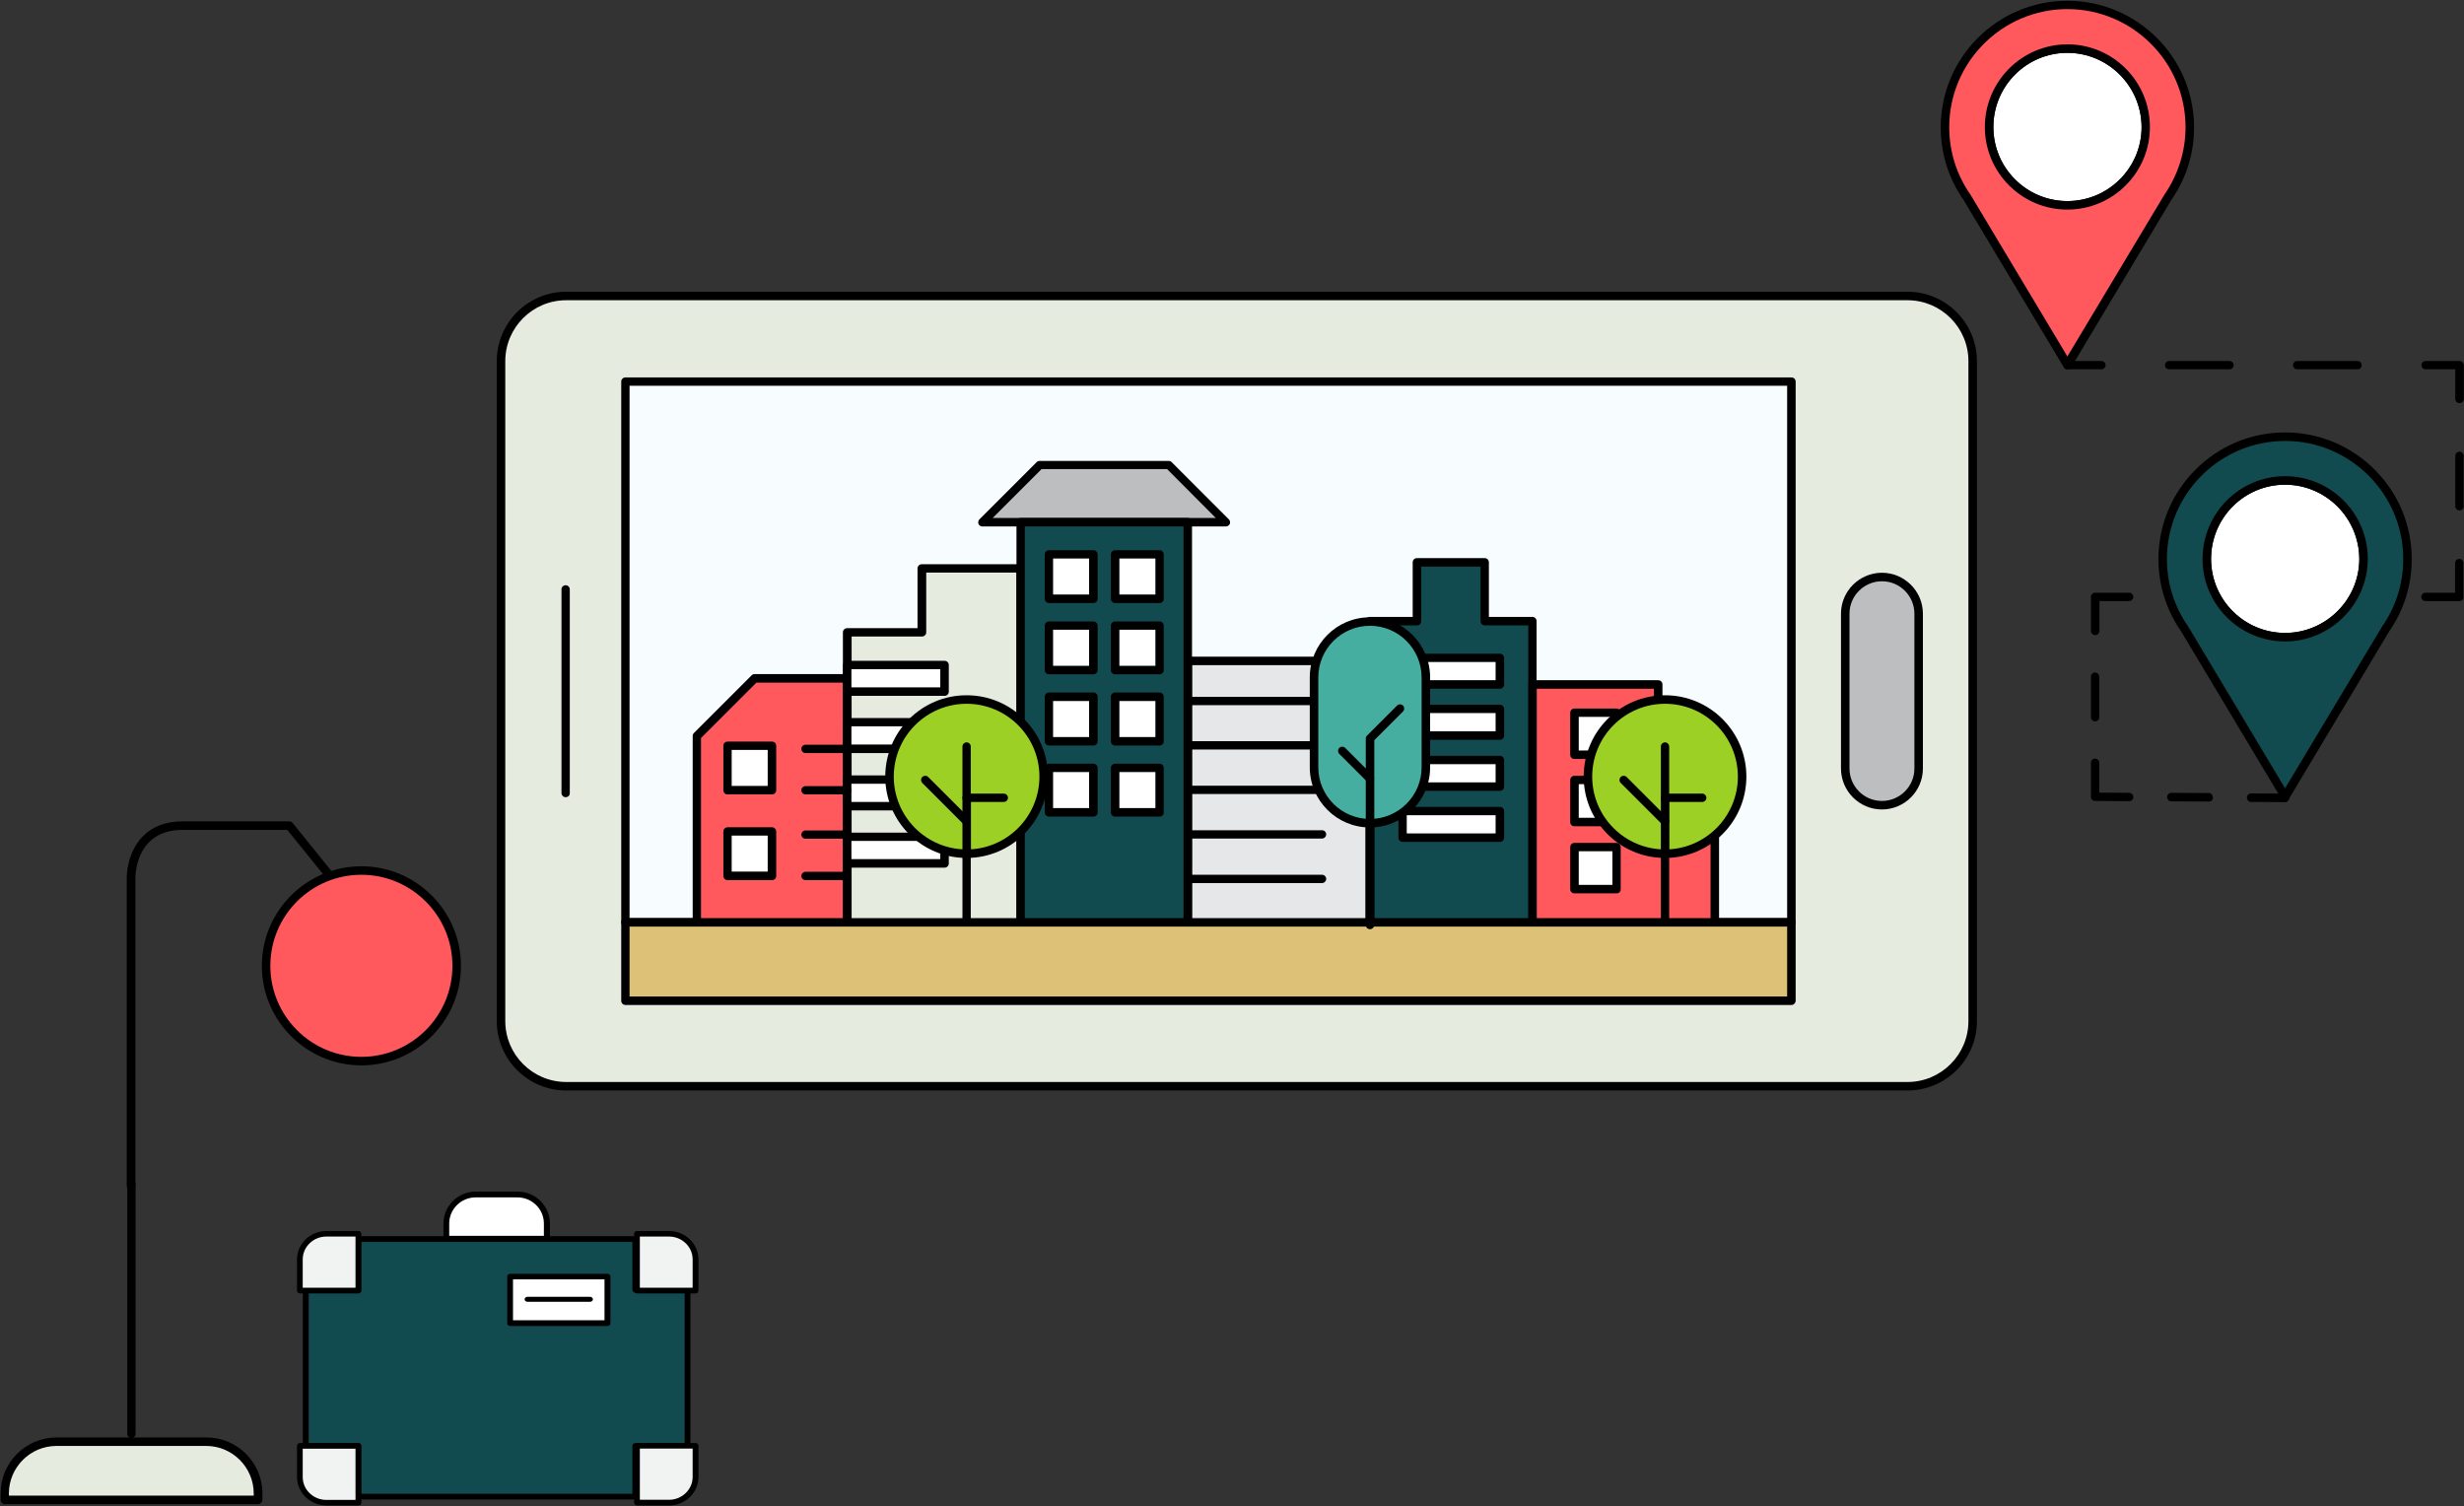 <?xml version="1.0" encoding="UTF-8"?>
<svg width="1245px" height="761px" viewBox="0 0 1245 761" version="1.1" xmlns="http://www.w3.org/2000/svg" xmlns:xlink="http://www.w3.org/1999/xlink">
    <rect x="0" y="0" width="1245" height="761" fill="#333333" stroke="none"/>
    <!-- Generator: Sketch 52.6 (67491) - http://www.bohemiancoding.com/sketch -->
    <title>Group 2</title>
    <desc>Created with Sketch.</desc>
    <g id="Page-1" stroke="none" stroke-width="1" fill="none" fill-rule="evenodd">
        <g id="Group-2">
            <g id="Group" transform="translate(251, 147)">
                <path d="M745.7,368.9 C745.7,387 730.9,401.8 712.8,401.8 L35.1,401.8 C17,401.8 2.2,387 2.2,368.9 L2.2,35.5 C2.2,17.4 17,2.6 35.1,2.6 L712.8,2.6 C730.9,2.6 745.7,17.4 745.7,35.5 L745.7,368.9 Z" id="Path" fill="#E6EBE0"></path>
                <path d="M712.8,404 L35.1,404 C15.8,404 0,388.3 0,368.9 L0,35.5 C0,16.2 15.7,0.4 35.1,0.4 L712.8,0.4 C732.1,0.4 747.9,16.1 747.9,35.5 L747.9,368.9 C747.9,388.3 732.2,404 712.8,404 Z M35.1,4.7 C18.1,4.7 4.3,18.5 4.3,35.5 L4.3,368.9 C4.3,385.9 18.1,399.7 35.1,399.7 L712.8,399.7 C729.8,399.7 743.6,385.9 743.6,368.9 L743.6,35.5 C743.6,18.5 729.8,4.7 712.8,4.7 L35.1,4.7 Z" id="Shape" fill="#000000" fill-rule="nonzero"></path>
            </g>
            <g id="Group" transform="translate(930, 289)">
                <path d="M39.5,99.3 C39.5,109.5 31.2,117.8 21,117.8 C10.8,117.8 2.5,109.5 2.5,99.3 L2.5,21.1 C2.5,10.9 10.8,2.6 21,2.6 C31.2,2.6 39.5,10.9 39.5,21.1 L39.5,99.3 Z" id="Path" fill="#BCBEC0"></path>
                <path d="M20.9,120 C9.5,120 0.2,110.7 0.2,99.3 L0.2,21.1 C0.2,9.7 9.5,0.4 20.9,0.4 C32.3,0.4 41.6,9.7 41.6,21.1 L41.6,99.3 C41.6,110.7 32.3,120 20.9,120 Z M20.9,4.7 C11.9,4.7 4.5,12 4.5,21.1 L4.5,99.3 C4.5,108.3 11.8,115.7 20.9,115.7 C29.9,115.7 37.3,108.4 37.3,99.3 L37.3,21.1 C37.3,12.1 30,4.7 20.9,4.7 Z" id="Shape" fill="#000000" fill-rule="nonzero"></path>
            </g>
            <path d="M285.8,402.8 C284.6,402.8 283.7,401.8 283.7,400.7 L283.7,297.8 C283.7,296.6 284.7,295.7 285.8,295.7 C287,295.7 287.9,296.7 287.9,297.8 L287.9,400.7 C288,401.9 287,402.8 285.8,402.8 Z" id="Path" fill="#000000"></path>
            <g id="Group" transform="translate(313, 190)">
                <rect id="Rectangle" fill="#F7FCFF" x="3" y="2.8" width="589.2" height="273.2"></rect>
                <path d="M592.2,278.1 L3,278.1 C1.8,278.1 0.9,277.1 0.9,276 L0.9,2.8 C0.9,1.6 1.9,0.7 3,0.7 L592.2,0.7 C593.4,0.7 594.3,1.7 594.3,2.8 L594.3,276 C594.3,277.2 593.3,278.1 592.2,278.1 Z M5.1,273.9 L590,273.9 L590,4.9 L5.1,4.9 L5.1,273.9 Z" id="Shape" fill="#000000" fill-rule="nonzero"></path>
            </g>
            <g id="Group" transform="translate(313, 463)">
                <rect id="Rectangle" fill="#DDC177" x="3" y="3" width="589.2" height="39.6"></rect>
                <path d="M592.2,44.8 L3,44.8 C1.8,44.8 0.9,43.8 0.9,42.7 L0.9,3 C0.9,1.8 1.9,0.9 3,0.9 L592.2,0.9 C593.4,0.9 594.3,1.9 594.3,3 L594.3,42.6 C594.3,43.8 593.3,44.8 592.2,44.8 Z M5.1,40.5 L590,40.5 L590,5.2 L5.1,5.2 L5.1,40.5 Z" id="Shape" fill="#000000" fill-rule="nonzero"></path>
            </g>
            <g id="Group" transform="translate(350, 340)">
                <polygon id="Path" fill="#FF595E" points="2.1 126 2.1 31.9 31.3 2.7 78.1 2.7 78.1 126"></polygon>
                <path d="M78.1,128.1 L2.1,128.1 C0.9,128.1 0,127.1 0,126 L0,31.9 C0,31.3 0.2,30.8 0.6,30.4 L29.8,1.2 C30.2,0.8 30.7,0.6 31.3,0.6 L78.1,0.6 C79.3,0.6 80.2,1.6 80.2,2.7 L80.2,126 C80.2,127.2 79.2,128.1 78.1,128.1 Z M4.2,123.9 L75.9,123.9 L75.9,4.9 L32.2,4.9 L4.2,32.9 L4.2,123.9 Z" id="Shape" fill="#000000" fill-rule="nonzero"></path>
            </g>
            <g id="Group" transform="translate(425, 285)">
                <polygon id="Path" fill="#E6EBE0" points="3.1 181 3.1 34.5 40.8 34.5 40.8 2.2 90.7 2.2 90.7 181"></polygon>
                <path d="M90.7,183.1 L3,183.1 C1.8,183.1 0.9,182.1 0.9,181 L0.9,34.5 C0.9,33.3 1.9,32.4 3,32.4 L38.6,32.4 L38.6,2.2 C38.6,1 39.6,0.1 40.7,0.1 L90.6,0.1 C91.8,0.1 92.7,1.1 92.7,2.2 L92.7,181 C92.9,182.2 91.9,183.1 90.7,183.1 Z M5.2,178.9 L88.6,178.9 L88.6,4.3 L43,4.3 L43,34.5 C43,35.7 42,36.6 40.9,36.6 L5.3,36.6 L5.3,178.9 L5.2,178.9 Z" id="Shape" fill="#000000" fill-rule="nonzero"></path>
            </g>
            <g id="Group" transform="translate(598, 331)">
                <rect id="Rectangle" fill="#E6E7E8" x="2.2" y="2.9" width="92" height="132.1"></rect>
                <path d="M94.2,137.1 L2.2,137.1 C1,137.1 0.1,136.1 0.1,135 L0.1,2.9 C0.1,1.7 1.1,0.8 2.2,0.8 L94.2,0.8 C95.4,0.8 96.3,1.8 96.3,2.9 L96.3,135 C96.3,136.2 95.4,137.1 94.2,137.1 Z M4.3,132.9 L92,132.9 L92,5.1 L4.3,5.1 L4.3,132.9 Z" id="Shape" fill="#000000" fill-rule="nonzero"></path>
            </g>
            <g id="Group" transform="translate(690, 282)">
                <polygon id="Path" fill="#114B4F" points="2.2 184 2.2 31.8 26 31.8 26 2.1 60.2 2.1 60.2 31.8 84.4 31.8 84.4 184"></polygon>
                <path d="M84.4,186.1 L2.2,186.1 C1,186.1 0.1,185.1 0.1,184 L0.1,31.8 C0.1,30.6 1.1,29.7 2.2,29.7 L23.8,29.7 L23.8,2.1 C23.8,0.9 24.8,-5.68434189e-14 25.9,-5.68434189e-14 L60.2,-5.68434189e-14 C61.4,-5.68434189e-14 62.3,1 62.3,2.1 L62.3,29.7 L84.3,29.7 C85.5,29.7 86.4,30.7 86.4,31.8 L86.4,184 C86.5,185.2 85.6,186.1 84.4,186.1 Z M4.3,181.9 L82.2,181.9 L82.2,34 L60.2,34 C59,34 58.1,33 58.1,31.9 L58.1,4.3 L28.1,4.3 L28.1,31.9 C28.1,33.1 27.1,34 26,34 L4.4,34 L4.4,181.9 L4.3,181.9 Z" id="Shape" fill="#000000" fill-rule="nonzero"></path>
            </g>
            <g id="Group" transform="translate(772, 343)">
                <polygon id="Path" fill="#FF595E" points="2.4 2.8 65.9 2.8 65.9 46.1 94.5 46.1 94.5 123 2.4 123"></polygon>
                <path d="M94.5,125.1 L2.4,125.1 C1.2,125.1 0.3,124.1 0.3,123 L0.3,2.8 C0.3,1.6 1.3,0.7 2.4,0.7 L65.9,0.7 C67.1,0.7 68,1.7 68,2.8 L68,43.9 L94.5,43.9 C95.7,43.9 96.6,44.9 96.6,46 L96.6,123 C96.6,124.2 95.7,125.1 94.5,125.1 Z M4.5,120.9 L92.3,120.9 L92.3,48.3 L65.8,48.3 C64.6,48.3 63.7,47.3 63.7,46.2 L63.7,5 L4.5,5 L4.5,120.9 Z" id="Shape" fill="#000000" fill-rule="nonzero"></path>
            </g>
            <g id="Group" transform="translate(494, 232)">
                <g>
                    <polygon id="Path" fill="#BCBEC0" points="96.5 2.9 63.9 2.9 31.3 2.9 2.4 31.8 21.7 31.8 106.2 31.8 125.5 31.8"></polygon>
                    <path d="M125.5,34 L2.4,34 C1.5,34 0.7,33.5 0.4,32.7 C0.1,31.9 0.3,31 0.9,30.4 L29.8,1.5 C30.2,1.1 30.7,0.9 31.3,0.9 L96.5,0.9 C97.1,0.9 97.6,1.1 98,1.5 L126.9,30.4 C127.5,31 127.7,31.9 127.4,32.7 C127.1,33.4 126.3,34 125.5,34 Z M7.6,29.7 L120.3,29.7 L95.7,5 L32.3,5 L7.6,29.7 Z" id="Shape" fill="#000000" fill-rule="nonzero"></path>
                </g>
                <g transform="translate(19, 29)">
                    <rect id="Rectangle" fill="#114B4F" x="2.7" y="2.8" width="84.5" height="202.2"></rect>
                    <path d="M87.2,207.1 L2.7,207.1 C1.5,207.1 0.6,206.1 0.6,205 L0.6,2.8 C0.6,1.6 1.6,0.7 2.7,0.7 L87.2,0.7 C88.4,0.7 89.3,1.7 89.3,2.8 L89.3,205 C89.3,206.2 88.4,207.1 87.2,207.1 Z M4.9,202.9 L85,202.9 L85,5 L4.8,5 L4.8,202.9 L4.9,202.9 Z" id="Shape" fill="#000000" fill-rule="nonzero"></path>
                </g>
            </g>
            <g id="Group" transform="translate(527, 278)">
                <rect id="Rectangle" fill="#FFFFFF" x="3" y="2.1" width="22.5" height="22.5"></rect>
                <path d="M25.5,26.7 L3,26.7 C1.8,26.7 0.9,25.7 0.9,24.6 L0.9,2.1 C0.9,0.9 1.9,-5.68434189e-14 3,-5.68434189e-14 L25.5,-5.68434189e-14 C26.7,-5.68434189e-14 27.6,1 27.6,2.1 L27.6,24.6 C27.6,25.8 26.7,26.7 25.5,26.7 Z M5.1,22.4 L23.3,22.4 L23.3,4.2 L5.1,4.2 L5.1,22.4 Z" id="Shape" fill="#000000" fill-rule="nonzero"></path>
            </g>
            <g id="Group" transform="translate(561, 278)">
                <rect id="Rectangle" fill="#FFFFFF" x="2.4" y="2.1" width="22.5" height="22.5"></rect>
                <path d="M24.9,26.7 L2.4,26.7 C1.2,26.7 0.3,25.7 0.3,24.6 L0.3,2.1 C0.3,0.9 1.3,-5.68434189e-14 2.4,-5.68434189e-14 L24.9,-5.68434189e-14 C26.1,-5.68434189e-14 27,1 27,2.1 L27,24.6 C27.1,25.8 26.1,26.7 24.9,26.7 Z M4.6,22.4 L22.8,22.4 L22.8,4.2 L4.6,4.2 L4.6,22.4 Z" id="Shape" fill="#000000" fill-rule="nonzero"></path>
            </g>
            <g id="Group" transform="translate(365, 374)">
                <rect id="Rectangle" fill="#FFFFFF" x="2.6" y="2.7" width="22.5" height="22.5"></rect>
                <path d="M25.1,27.4 L2.6,27.4 C1.4,27.4 0.5,26.4 0.5,25.3 L0.5,2.8 C0.5,1.6 1.5,0.7 2.6,0.7 L25.1,0.7 C26.3,0.7 27.2,1.7 27.2,2.8 L27.2,25.3 C27.2,26.4 26.3,27.4 25.1,27.4 Z M4.7,23.1 L22.9,23.1 L22.9,4.9 L4.7,4.9 L4.7,23.1 Z" id="Shape" fill="#000000" fill-rule="nonzero"></path>
            </g>
            <g id="Group" transform="translate(527, 314)">
                <rect id="Rectangle" fill="#FFFFFF" x="3" y="2.1" width="22.5" height="22.5"></rect>
                <path d="M25.5,26.7 L3,26.7 C1.8,26.7 0.9,25.7 0.9,24.6 L0.9,2.1 C0.9,0.9 1.9,-5.68434189e-14 3,-5.68434189e-14 L25.5,-5.68434189e-14 C26.7,-5.68434189e-14 27.6,1 27.6,2.1 L27.6,24.6 C27.6,25.7 26.7,26.7 25.5,26.7 Z M5.1,22.4 L23.3,22.4 L23.3,4.2 L5.1,4.2 L5.1,22.4 Z" id="Shape" fill="#000000" fill-rule="nonzero"></path>
            </g>
            <g id="Group" transform="translate(561, 314)">
                <rect id="Rectangle" fill="#FFFFFF" x="2.4" y="2.1" width="22.5" height="22.5"></rect>
                <path d="M24.9,26.7 L2.4,26.7 C1.2,26.7 0.3,25.7 0.3,24.6 L0.3,2.1 C0.3,0.9 1.3,-5.68434189e-14 2.4,-5.68434189e-14 L24.9,-5.68434189e-14 C26.1,-5.68434189e-14 27,1 27,2.1 L27,24.6 C27.1,25.7 26.1,26.7 24.9,26.7 Z M4.6,22.4 L22.8,22.4 L22.8,4.2 L4.6,4.2 L4.6,22.4 Z" id="Shape" fill="#000000" fill-rule="nonzero"></path>
            </g>
            <g id="Group" transform="translate(527, 349)">
                <rect id="Rectangle" fill="#FFFFFF" x="3" y="3" width="22.5" height="22.5"></rect>
                <path d="M25.5,27.7 L3,27.7 C1.8,27.7 0.9,26.7 0.9,25.6 L0.9,3 C0.9,1.8 1.9,0.9 3,0.9 L25.5,0.9 C26.7,0.9 27.6,1.9 27.6,3 L27.6,25.5 C27.6,26.7 26.7,27.7 25.5,27.7 Z M5.1,23.4 L23.3,23.4 L23.3,5.2 L5.1,5.2 L5.1,23.4 Z" id="Shape" fill="#000000" fill-rule="nonzero"></path>
            </g>
            <g id="Group" transform="translate(793, 358)">
                <rect id="Rectangle" fill="#FFFFFF" x="2.6" y="2.1" width="21.3" height="21.3"></rect>
                <path d="M23.8,25.5 L2.5,25.5 C1.3,25.5 0.4,24.5 0.4,23.4 L0.4,2.1 C0.4,0.9 1.4,-5.68434189e-14 2.5,-5.68434189e-14 L23.8,-5.68434189e-14 C25,-5.68434189e-14 25.9,1 25.9,2.1 L25.9,23.4 C26,24.5 25,25.5 23.8,25.5 Z M4.7,21.2 L21.7,21.2 L21.7,4.2 L4.7,4.2 L4.7,21.2 Z" id="Shape" fill="#000000" fill-rule="nonzero"></path>
            </g>
            <g id="Group" transform="translate(793, 392)">
                <rect id="Rectangle" fill="#FFFFFF" x="2.6" y="2.1" width="21.3" height="21.3"></rect>
                <path d="M23.8,25.5 L2.5,25.5 C1.3,25.5 0.4,24.5 0.4,23.4 L0.4,2.1 C0.4,0.9 1.4,-5.68434189e-14 2.5,-5.68434189e-14 L23.8,-5.68434189e-14 C25,-5.68434189e-14 25.9,1 25.9,2.1 L25.9,23.4 C26,24.5 25,25.5 23.8,25.5 Z M4.7,21.2 L21.7,21.2 L21.7,4.2 L4.7,4.2 L4.7,21.2 Z" id="Shape" fill="#000000" fill-rule="nonzero"></path>
            </g>
            <g id="Group" transform="translate(793, 425)">
                <rect id="Rectangle" fill="#FFFFFF" x="2.6" y="3" width="21.3" height="21.3"></rect>
                <path d="M23.8,26.4 L2.5,26.4 C1.3,26.4 0.4,25.4 0.4,24.3 L0.4,3 C0.4,1.8 1.4,0.9 2.5,0.9 L23.8,0.9 C25,0.9 25.9,1.9 25.9,3 L25.9,24.3 C26,25.5 25,26.4 23.8,26.4 Z M4.7,22.1 L21.7,22.1 L21.7,5.1 L4.7,5.1 L4.7,22.1 Z" id="Shape" fill="#000000" fill-rule="nonzero"></path>
            </g>
            <g id="Group" transform="translate(561, 349)">
                <rect id="Rectangle" fill="#FFFFFF" x="2.4" y="3" width="22.5" height="22.5"></rect>
                <path d="M24.9,27.7 L2.4,27.7 C1.2,27.7 0.3,26.7 0.3,25.6 L0.3,3 C0.3,1.8 1.3,0.9 2.4,0.9 L24.9,0.9 C26.1,0.9 27,1.9 27,3 L27,25.5 C27.1,26.7 26.1,27.7 24.9,27.7 Z M4.6,23.4 L22.8,23.4 L22.8,5.2 L4.6,5.2 L4.6,23.4 Z" id="Shape" fill="#000000" fill-rule="nonzero"></path>
            </g>
            <g id="Group" transform="translate(527, 385)">
                <rect id="Rectangle" fill="#FFFFFF" x="3" y="3" width="22.5" height="22.5"></rect>
                <path d="M25.5,27.6 L3,27.6 C1.8,27.6 0.9,26.6 0.9,25.5 L0.9,3 C0.9,1.8 1.9,0.9 3,0.9 L25.5,0.9 C26.7,0.9 27.6,1.9 27.6,3 L27.6,25.5 C27.6,26.7 26.7,27.6 25.5,27.6 Z M5.1,23.3 L23.3,23.3 L23.3,5.1 L5.1,5.1 L5.1,23.3 Z" id="Shape" fill="#000000" fill-rule="nonzero"></path>
            </g>
            <g id="Group" transform="translate(561, 385)">
                <rect id="Rectangle" fill="#FFFFFF" x="2.4" y="3" width="22.5" height="22.5"></rect>
                <path d="M24.9,27.6 L2.4,27.6 C1.2,27.6 0.3,26.6 0.3,25.5 L0.3,3 C0.3,1.8 1.3,0.9 2.4,0.9 L24.9,0.9 C26.1,0.9 27,1.9 27,3 L27,25.5 C27.1,26.7 26.1,27.6 24.9,27.6 Z M4.6,23.3 L22.8,23.3 L22.8,5.1 L4.6,5.1 L4.6,23.3 Z" id="Shape" fill="#000000" fill-rule="nonzero"></path>
            </g>
            <path d="M668,356.3 L600.2,356.3 C599,356.3 598.1,355.3 598.1,354.2 C598.1,353 599.1,352.1 600.2,352.1 L668,352.1 C669.2,352.1 670.1,353.1 670.1,354.2 C670.1,355.3 669.1,356.3 668,356.3 Z" id="Path" fill="#000000"></path>
            <path d="M668,378.7 L600.2,378.7 C599,378.7 598.1,377.7 598.1,376.6 C598.1,375.5 599.1,374.5 600.2,374.5 L668,374.5 C669.2,374.5 670.1,375.5 670.1,376.6 C670.1,377.7 669.1,378.7 668,378.7 Z" id="Path" fill="#000000"></path>
            <path d="M668,401.2 L600.2,401.2 C599,401.2 598.1,400.2 598.1,399.1 C598.1,397.9 599.1,397 600.2,397 L668,397 C669.2,397 670.1,398 670.1,399.1 C670.1,400.2 669.1,401.2 668,401.2 Z" id="Path" fill="#000000"></path>
            <path d="M668,423.7 L600.2,423.7 C599,423.7 598.1,422.7 598.1,421.6 C598.1,420.5 599.1,419.5 600.2,419.5 L668,419.5 C669.2,419.5 670.1,420.5 670.1,421.6 C670.1,422.7 669.1,423.7 668,423.7 Z" id="Path" fill="#000000"></path>
            <path d="M668,446.2 L600.2,446.2 C599,446.2 598.1,445.2 598.1,444.1 C598.1,442.9 599.1,442 600.2,442 L668,442 C669.2,442 670.1,443 670.1,444.1 C670.1,445.2 669.1,446.2 668,446.2 Z" id="Path" fill="#000000"></path>
            <g id="Group" transform="translate(706, 330)">
                <rect id="Rectangle" fill="#FFFFFF" x="2.7" y="2.4" width="49.2" height="13.5"></rect>
                <path d="M51.9,18 L2.7,18 C1.5,18 0.6,17 0.6,15.9 L0.6,2.4 C0.6,1.2 1.6,0.3 2.7,0.3 L51.9,0.3 C53.1,0.3 54,1.3 54,2.4 L54,15.9 C54,17 53.1,18 51.9,18 Z M4.8,13.7 L49.7,13.7 L49.7,4.5 L4.8,4.5 L4.8,13.7 Z" id="Shape" fill="#000000" fill-rule="nonzero"></path>
            </g>
            <g id="Group" transform="translate(426, 333)">
                <rect id="Rectangle" fill="#FFFFFF" x="2.1" y="3" width="49.2" height="13.5"></rect>
                <path d="M51.3,18.6 L2.1,18.6 C0.9,18.6 -1.13686838e-13,17.6 -1.13686838e-13,16.5 L-1.13686838e-13,3 C-1.13686838e-13,1.8 1,0.9 2.1,0.9 L51.3,0.9 C52.5,0.9 53.4,1.9 53.4,3 L53.4,16.5 C53.4,17.6 52.5,18.6 51.3,18.6 Z M4.2,14.3 L49.1,14.3 L49.1,5.1 L4.2,5.1 L4.2,14.3 Z" id="Shape" fill="#000000" fill-rule="nonzero"></path>
            </g>
            <g id="Group" transform="translate(426, 362)">
                <rect id="Rectangle" fill="#FFFFFF" x="2.1" y="2.9" width="49.2" height="13.5"></rect>
                <path d="M51.3,18.5 L2.1,18.5 C0.9,18.5 -1.13686838e-13,17.5 -1.13686838e-13,16.4 L-1.13686838e-13,2.9 C-1.13686838e-13,1.7 1,0.8 2.1,0.8 L51.3,0.8 C52.5,0.8 53.4,1.8 53.4,2.9 L53.4,16.4 C53.4,17.6 52.5,18.5 51.3,18.5 Z M4.2,14.2 L49.1,14.2 L49.1,5 L4.2,5 L4.2,14.2 Z" id="Shape" fill="#000000" fill-rule="nonzero"></path>
            </g>
            <g id="Group" transform="translate(426, 391)">
                <rect id="Rectangle" fill="#FFFFFF" x="2.1" y="2.8" width="49.2" height="13.5"></rect>
                <path d="M51.3,18.5 L2.1,18.5 C0.9,18.5 -1.13686838e-13,17.5 -1.13686838e-13,16.4 L-1.13686838e-13,2.9 C-1.13686838e-13,1.7 1,0.8 2.1,0.8 L51.3,0.8 C52.5,0.8 53.4,1.8 53.4,2.9 L53.4,16.4 C53.4,17.5 52.5,18.5 51.3,18.5 Z M4.2,14.2 L49.1,14.2 L49.1,5 L4.2,5 L4.2,14.2 Z" id="Shape" fill="#000000" fill-rule="nonzero"></path>
            </g>
            <g id="Group" transform="translate(426, 420)">
                <rect id="Rectangle" fill="#FFFFFF" x="2.1" y="2.8" width="49.2" height="13.5"></rect>
                <path d="M51.3,18.4 L2.1,18.4 C0.9,18.4 -1.13686838e-13,17.4 -1.13686838e-13,16.3 L-1.13686838e-13,2.8 C-1.13686838e-13,1.6 1,0.7 2.1,0.7 L51.3,0.7 C52.5,0.7 53.4,1.7 53.4,2.8 L53.4,16.3 C53.4,17.4 52.5,18.4 51.3,18.4 Z M4.2,14.1 L49.1,14.1 L49.1,4.9 L4.2,4.9 L4.2,14.1 Z" id="Shape" fill="#000000" fill-rule="nonzero"></path>
            </g>
            <g id="Group" transform="translate(706, 356)">
                <rect id="Rectangle" fill="#FFFFFF" x="2.7" y="2.2" width="49.2" height="13.5"></rect>
                <path d="M51.9,17.8 L2.7,17.8 C1.5,17.8 0.6,16.8 0.6,15.7 L0.6,2.2 C0.6,1 1.6,0.1 2.7,0.1 L51.9,0.1 C53.1,0.1 54,1.1 54,2.2 L54,15.7 C54,16.8 53.1,17.8 51.9,17.8 Z M4.8,13.5 L49.7,13.5 L49.7,4.3 L4.8,4.3 L4.8,13.5 Z" id="Shape" fill="#000000" fill-rule="nonzero"></path>
            </g>
            <g id="Group" transform="translate(706, 381)">
                <rect id="Rectangle" fill="#FFFFFF" x="2.7" y="3" width="49.2" height="13.5"></rect>
                <path d="M51.9,18.6 L2.7,18.6 C1.5,18.6 0.6,17.6 0.6,16.5 L0.6,3 C0.6,1.8 1.6,0.9 2.7,0.9 L51.9,0.9 C53.1,0.9 54,1.9 54,3 L54,16.5 C54,17.6 53.1,18.6 51.9,18.6 Z M4.8,14.3 L49.7,14.3 L49.7,5.1 L4.8,5.1 L4.8,14.3 Z" id="Shape" fill="#000000" fill-rule="nonzero"></path>
            </g>
            <g id="Group" transform="translate(706, 407)">
                <rect id="Rectangle" fill="#FFFFFF" x="2.7" y="2.8" width="49.2" height="13.5"></rect>
                <path d="M51.9,18.4 L2.7,18.4 C1.5,18.4 0.6,17.4 0.6,16.3 L0.6,2.8 C0.6,1.6 1.6,0.7 2.7,0.7 L51.9,0.7 C53.1,0.7 54,1.7 54,2.8 L54,16.3 C54,17.4 53.1,18.4 51.9,18.4 Z M4.8,14.1 L49.7,14.1 L49.7,4.9 L4.8,4.9 L4.8,14.1 Z" id="Shape" fill="#000000" fill-rule="nonzero"></path>
            </g>
            <path d="M428.1,380.5 L407,380.5 C405.8,380.5 404.9,379.5 404.9,378.4 C404.9,377.2 405.9,376.3 407,376.3 L428.1,376.3 C429.3,376.3 430.2,377.3 430.2,378.4 C430.2,379.6 429.2,380.5 428.1,380.5 Z" id="Path" fill="#000000"></path>
            <path d="M428.1,401.4 L407,401.4 C405.8,401.4 404.9,400.4 404.9,399.3 C404.9,398.1 405.9,397.2 407,397.2 L428.1,397.2 C429.3,397.2 430.2,398.2 430.2,399.3 C430.2,400.4 429.2,401.4 428.1,401.4 Z" id="Path" fill="#000000"></path>
            <g id="Group" transform="translate(365, 418)">
                <rect id="Rectangle" fill="#FFFFFF" x="2.6" y="2.1" width="22.5" height="22.5"></rect>
                <path d="M25.1,26.7 L2.6,26.7 C1.4,26.7 0.5,25.7 0.5,24.6 L0.5,2.1 C0.5,0.9 1.5,0 2.6,0 L25.1,0 C26.3,0 27.2,1 27.2,2.1 L27.2,24.6 C27.2,25.8 26.3,26.7 25.1,26.7 Z M4.7,22.4 L22.9,22.4 L22.9,4.2 L4.7,4.2 L4.7,22.4 Z" id="Shape" fill="#000000" fill-rule="nonzero"></path>
            </g>
            <path d="M428.1,423.8 L407,423.8 C405.8,423.8 404.9,422.8 404.9,421.7 C404.9,420.6 405.9,419.6 407,419.6 L428.1,419.6 C429.3,419.6 430.2,420.6 430.2,421.7 C430.2,422.8 429.2,423.8 428.1,423.8 Z" id="Path" fill="#000000"></path>
            <path d="M428.1,444.7 L407,444.7 C405.8,444.7 404.9,443.7 404.9,442.6 C404.9,441.5 405.9,440.5 407,440.5 L428.1,440.5 C429.3,440.5 430.2,441.5 430.2,442.6 C430.2,443.7 429.2,444.7 428.1,444.7 Z" id="Path" fill="#000000"></path>
            <g id="Group" transform="translate(661, 311)">
                <g>
                    <path d="M59.5,76.7 C59.5,92.3 46.8,105 31.2,105 C15.6,105 2.9,92.3 2.9,76.7 L2.9,31.3 C2.9,15.7 15.6,3 31.2,3 C46.8,3 59.5,15.7 59.5,31.3 L59.5,76.7 Z" id="Path" fill="#45AEA0"></path>
                    <path d="M31.2,107.1 C14.4,107.1 0.8,93.5 0.8,76.7 L0.8,31.3 C0.8,14.5 14.4,0.9 31.2,0.9 C48,0.9 61.6,14.5 61.6,31.3 L61.6,76.7 C61.6,93.5 48,107.1 31.2,107.1 Z M31.2,5.2 C16.8,5.2 5.1,16.9 5.1,31.3 L5.1,76.7 C5.1,91.1 16.8,102.8 31.2,102.8 C45.6,102.8 57.3,91.1 57.3,76.7 L57.3,31.3 C57.3,16.9 45.6,5.2 31.2,5.2 Z" id="Shape" fill="#000000" fill-rule="nonzero"></path>
                </g>
                <path d="M31.2,158.5 C30,158.5 29.1,157.5 29.1,156.4 L29.1,62.2 C29.1,61.6 29.3,61.1 29.7,60.7 L44.9,45.5 C45.7,44.7 47.1,44.7 47.9,45.5 C48.7,46.3 48.7,47.7 47.9,48.5 L33.4,63 L33.4,156.3 C33.3,157.6 32.4,158.5 31.2,158.5 Z" id="Path" fill="#000000"></path>
                <path d="M31.2,84.5 C30.7,84.5 30.1,84.3 29.7,83.9 L15.7,69.9 C14.9,69.1 14.9,67.7 15.7,66.9 C16.5,66.1 17.9,66.1 18.7,66.9 L32.7,80.9 C33.5,81.7 33.5,83.1 32.7,83.9 C32.3,84.3 31.7,84.5 31.2,84.5 Z" id="Path" fill="#000000"></path>
            </g>
            <g id="Group" transform="translate(447, 351)">
                <g>
                    <path d="M80.3,41.4 C80.3,62.9 62.9,80.3 41.4,80.3 C19.9,80.3 2.5,62.9 2.5,41.4 C2.5,19.9 19.9,2.4 41.4,2.4 C62.9,2.5 80.3,19.9 80.3,41.4 Z" id="Path" fill="#9CD025"></path>
                    <path d="M41.4,82.5 C18.7,82.5 0.3,64.1 0.3,41.4 C0.3,18.7 18.7,0.3 41.4,0.3 C64.1,0.3 82.5,18.7 82.5,41.4 C82.5,64.1 64,82.5 41.4,82.5 Z M41.4,4.6 C21.1,4.6 4.6,21.1 4.6,41.4 C4.6,61.7 21.1,78.2 41.4,78.2 C61.7,78.2 78.2,61.7 78.2,41.4 C78.2,21.1 61.7,4.6 41.4,4.6 Z" id="Shape" fill="#000000" fill-rule="nonzero"></path>
                </g>
                <path d="M41.4,117.1 C40.2,117.1 39.3,116.1 39.3,115 L39.3,80.4 C39.3,79.2 40.3,78.3 41.4,78.3 C42.6,78.3 43.5,79.3 43.5,80.4 L43.5,115 C43.5,116.2 42.6,117.1 41.4,117.1 Z" id="Path" fill="#000000"></path>
                <path d="M41.4,82.5 C40.2,82.5 39.3,81.5 39.3,80.4 L39.3,52.1 C39.3,50.9 40.3,50 41.4,50 L60.2,50 C61.4,50 62.3,51 62.3,52.1 C62.3,53.3 61.3,54.2 60.2,54.2 L43.6,54.2 L43.6,80.3 C43.5,81.6 42.6,82.5 41.4,82.5 Z" id="Path" fill="#000000"></path>
                <path d="M41.4,54.3 C40.2,54.3 39.3,53.3 39.3,52.2 L39.3,26.2 C39.3,25 40.3,24.1 41.4,24.1 C42.6,24.1 43.5,25.1 43.5,26.2 L43.5,52.2 C43.5,53.3 42.6,54.3 41.4,54.3 Z" id="Path" fill="#000000"></path>
                <path d="M41.4,66.1 C40.9,66.1 40.3,65.9 39.9,65.5 L19,44.6 C18.2,43.8 18.2,42.4 19,41.6 C19.8,40.8 21.2,40.8 22,41.6 L42.9,62.5 C43.7,63.3 43.7,64.7 42.9,65.5 C42.5,65.9 41.9,66.1 41.4,66.1 Z" id="Path" fill="#000000"></path>
            </g>
            <g id="Group" transform="translate(800, 351)">
                <g>
                    <path d="M80.3,41.4 C80.3,62.9 62.9,80.3 41.3,80.3 C19.8,80.3 2.4,62.9 2.4,41.4 C2.4,19.9 19.8,2.4 41.3,2.4 C62.8,2.5 80.3,19.9 80.3,41.4 Z" id="Path" fill="#9CD025"></path>
                    <path d="M41.3,82.5 C18.6,82.5 0.2,64.1 0.2,41.4 C0.2,18.7 18.6,0.3 41.3,0.3 C64,0.3 82.4,18.7 82.4,41.4 C82.4,64.1 64,82.5 41.3,82.5 Z M41.3,4.6 C21,4.6 4.5,21.1 4.5,41.4 C4.5,61.7 21,78.2 41.3,78.2 C61.6,78.2 78.1,61.7 78.1,41.4 C78.1,21.1 61.6,4.6 41.3,4.6 Z" id="Shape" fill="#000000" fill-rule="nonzero"></path>
                </g>
                <path d="M41.3,117.1 C40.1,117.1 39.2,116.1 39.2,115 L39.2,80.4 C39.2,79.2 40.2,78.3 41.3,78.3 C42.4,78.3 43.4,79.3 43.4,80.4 L43.4,115 C43.5,116.2 42.5,117.1 41.3,117.1 Z" id="Path" fill="#000000"></path>
                <path d="M41.3,82.5 C40.1,82.5 39.2,81.5 39.2,80.4 L39.2,52.1 C39.2,50.9 40.2,50 41.3,50 L60.1,50 C61.3,50 62.2,51 62.2,52.1 C62.2,53.3 61.2,54.2 60.1,54.2 L43.5,54.2 L43.5,80.3 C43.5,81.6 42.5,82.5 41.3,82.5 Z" id="Path" fill="#000000"></path>
                <path d="M41.3,54.3 C40.1,54.3 39.2,53.3 39.2,52.2 L39.2,26.2 C39.2,25 40.2,24.1 41.3,24.1 C42.4,24.1 43.4,25.1 43.4,26.2 L43.4,52.2 C43.5,53.3 42.5,54.3 41.3,54.3 Z" id="Path" fill="#000000"></path>
                <path d="M41.3,66.1 C40.8,66.1 40.2,65.9 39.8,65.5 L18.9,44.6 C18.1,43.8 18.1,42.4 18.9,41.6 C19.7,40.8 21.1,40.8 21.9,41.6 L42.8,62.5 C43.6,63.3 43.6,64.7 42.8,65.5 C42.4,65.9 41.9,66.1 41.3,66.1 Z" id="Path" fill="#000000"></path>
            </g>
            <g id="Group" transform="translate(980, 0)">
                <g transform="translate(22, 22)">
                    <path d="M42.6,2.5 C20.7,2.5 3,20.2 3,42.1 C3,64 20.7,81.7 42.6,81.7 C64.5,81.7 82.2,64 82.2,42.1 C82.2,20.3 64.4,2.5 42.6,2.5 Z" id="Path" fill="#FFFFFF"></path>
                    <path d="M42.6,83.9 C19.6,83.9 0.9,65.2 0.9,42.2 C0.9,19.2 19.6,0.4 42.6,0.4 C65.6,0.4 84.3,19.1 84.3,42.2 C84.3,65.2 65.6,83.9 42.6,83.9 Z M42.6,4.7 C21.9,4.7 5.2,21.5 5.2,42.2 C5.2,62.9 22,79.6 42.6,79.6 C63.3,79.6 80.1,62.8 80.1,42.2 C80,21.5 63.2,4.7 42.6,4.7 Z" id="Shape" fill="#000000" fill-rule="nonzero"></path>
                </g>
                <g fill-rule="nonzero" id="Shape">
                    <path d="M64.6,2.5 C30.4,2.5 2.7,30.2 2.7,64.4 C2.7,77.5 6.8,89.7 13.8,99.7 L64.6,184.5 L115.4,99.7 C122.4,89.7 126.4,77.5 126.4,64.4 C126.4,30.2 98.7,2.5 64.6,2.5 Z M64.6,103.7 C42.7,103.7 25,86 25,64.1 C25,42.2 42.7,24.5 64.6,24.5 C86.5,24.5 104.2,42.2 104.2,64.1 C104.2,86 86.4,103.7 64.6,103.7 Z" fill="#FF595E"></path>
                    <path d="M64.6,186.6 C63.8,186.6 63.1,186.2 62.8,185.6 L12,100.8 C4.6,90.2 0.6,77.5 0.6,64.4 C0.6,29.1 29.3,0.4 64.6,0.4 C99.9,0.4 128.6,29.1 128.6,64.4 C128.6,77.5 124.7,90.1 117.2,100.9 L66.5,185.6 C66,186.2 65.3,186.6 64.6,186.6 Z M64.6,4.6 C31.7,4.6 4.9,31.4 4.9,64.3 C4.9,76.5 8.6,88.3 15.6,98.3 L64.6,180.1 L113.6,98.4 C120.6,88.2 124.3,76.5 124.3,64.2 C124.3,31.4 97.5,4.6 64.6,4.6 Z M64.6,105.9 C41.6,105.9 22.9,87.2 22.9,64.2 C22.9,41.2 41.6,22.4 64.6,22.4 C87.6,22.4 106.3,41.1 106.3,64.2 C106.3,87.2 87.6,105.9 64.6,105.9 Z M64.6,26.7 C43.9,26.7 27.2,43.5 27.2,64.2 C27.2,84.9 44,101.6 64.6,101.6 C85.3,101.6 102.1,84.8 102.1,64.2 C102,43.5 85.2,26.7 64.6,26.7 Z" fill="#000000"></path>
                </g>
            </g>
            <g id="Group" transform="translate(153, 624)">
                <polygon id="Path" fill="#114B4F" points="167.99 1.953 27.871 1.953 27.871 27.608 1.46 27.608 1.46 106.594 27.871 106.594 27.871 132.249 167.99 132.249 167.99 106.594 194.401 106.594 194.401 27.608 167.99 27.608"></polygon>
                <path d="M167.99,133.663 L27.871,133.663 C27.037,133.663 26.411,132.99 26.411,132.249 L26.411,108.075 L1.46,108.075 C0.626,108.075 0,107.402 0,106.661 L0,27.608 C0,26.8 0.695,26.194 1.46,26.194 L26.411,26.194 L26.411,2.02 C26.411,1.212 27.106,0.606 27.871,0.606 L167.99,0.606 C168.824,0.606 169.45,1.279 169.45,2.02 L169.45,26.194 L194.401,26.194 C195.235,26.194 195.861,26.867 195.861,27.608 L195.861,106.594 C195.861,107.402 195.166,108.008 194.401,108.008 L169.45,108.008 L169.45,132.182 C169.45,133.057 168.824,133.663 167.99,133.663 Z M29.4,130.768 L166.53,130.768 L166.53,106.594 C166.53,105.786 167.226,105.18 167.99,105.18 L192.942,105.18 L192.942,29.089 L167.99,29.089 C167.156,29.089 166.53,28.416 166.53,27.675 L166.53,3.502 L29.4,3.502 L29.4,27.608 C29.4,28.416 28.705,29.022 27.94,29.022 L2.989,29.022 L2.989,105.113 L27.94,105.113 C28.774,105.113 29.4,105.786 29.4,106.527 L29.4,130.768 Z" id="Shape" fill="#000000" fill-rule="nonzero"></path>
            </g>
            <g id="Group" transform="translate(320, 729)">
                <path d="M1.856,30.267 L18.081,30.267 C25.438,30.267 31.488,24.4 31.488,17.267 L31.488,1.533 L1.856,1.533 L1.856,30.267 Z" id="Path" fill="#F1F2F2"></path>
                <path d="M18.081,31.667 L1.856,31.667 C1.031,31.667 0.412,31 0.412,30.267 L0.412,1.533 C0.412,0.733 1.1,0.133 1.856,0.133 L31.488,0.133 C32.312,0.133 32.931,0.8 32.931,1.533 L32.931,17.267 C32.931,25.2 26.262,31.667 18.081,31.667 Z M3.3,28.8 L18.081,28.8 C24.613,28.8 29.975,23.6 29.975,17.267 L29.975,2.933 L3.3,2.933 L3.3,28.8 Z" id="Shape" fill="#000000" fill-rule="nonzero"></path>
            </g>
            <g id="Group" transform="translate(320, 622)">
                <path d="M1.856,1.4 L18.081,1.4 C25.438,1.4 31.488,7.267 31.488,14.4 L31.488,30.133 L1.856,30.133 L1.856,1.4 Z" id="Path" fill="#F1F2F2"></path>
                <path d="M31.488,31.533 L1.856,31.533 C1.031,31.533 0.412,30.867 0.412,30.133 L0.412,1.4 C0.412,0.6 1.1,-1.13686838e-13 1.856,-1.13686838e-13 L18.081,-1.13686838e-13 C26.262,-1.13686838e-13 32.931,6.467 32.931,14.4 L32.931,30.133 C32.931,30.867 32.244,31.533 31.488,31.533 Z M3.3,28.667 L29.975,28.667 L29.975,14.333 C29.975,8 24.613,2.8 18.081,2.8 L3.3,2.8 L3.3,28.667 Z" id="Shape" fill="#000000" fill-rule="nonzero"></path>
            </g>
            <g id="Group" transform="translate(150, 729)">
                <path d="M31.144,30.267 L14.919,30.267 C7.562,30.267 1.512,24.4 1.512,17.267 L1.512,1.533 L31.144,1.533 L31.144,30.267 Z" id="Path" fill="#F1F2F2"></path>
                <path d="M31.144,31.667 L14.919,31.667 C6.737,31.667 0.069,25.2 0.069,17.267 L0.069,1.533 C0.069,0.733 0.756,0.133 1.512,0.133 L31.144,0.133 C31.969,0.133 32.587,0.8 32.587,1.533 L32.587,30.267 C32.587,31.067 31.9,31.667 31.144,31.667 Z M2.956,3 L2.956,17.333 C2.956,23.667 8.319,28.867 14.85,28.867 L29.631,28.867 L29.631,3 L2.956,3 Z" id="Shape" fill="#000000" fill-rule="nonzero"></path>
            </g>
            <g id="Group" transform="translate(150, 622)">
                <path d="M31.144,1.4 L14.919,1.4 C7.562,1.4 1.512,7.267 1.512,14.4 L1.512,30.133 L31.144,30.133 L31.144,1.4 Z" id="Path" fill="#F1F2F2"></path>
                <path d="M31.144,31.533 L1.512,31.533 C0.688,31.533 0.069,30.867 0.069,30.133 L0.069,14.4 C0.069,6.467 6.737,-1.13686838e-13 14.919,-1.13686838e-13 L31.144,-1.13686838e-13 C31.969,-1.13686838e-13 32.587,0.667 32.587,1.4 L32.587,30.133 C32.587,30.867 31.9,31.533 31.144,31.533 Z M2.956,28.667 L29.631,28.667 L29.631,2.8 L14.85,2.8 C8.319,2.8 2.956,8 2.956,14.333 L2.956,28.667 Z" id="Shape" fill="#000000" fill-rule="nonzero"></path>
            </g>
            <g id="Group" transform="translate(224, 602)">
                <path d="M52.338,23.879 L52.338,16.147 C52.338,8.005 45.692,1.437 37.454,1.437 L16.338,1.437 C8.1,1.437 1.454,8.005 1.454,16.147 L1.454,23.879 L52.338,23.879 Z" id="Path" fill="#FFFFFF"></path>
                <path d="M52.338,25.384 L1.523,25.384 C0.692,25.384 0.069,24.7 0.069,23.947 L0.069,16.216 C0.069,7.321 7.408,0.068 16.408,0.068 L37.523,0.068 C46.523,0.068 53.862,7.321 53.862,16.216 L53.862,23.947 C53.862,24.7 53.169,25.384 52.338,25.384 Z M2.977,22.442 L50.815,22.442 L50.815,16.216 C50.815,8.895 44.792,3.011 37.454,3.011 L16.338,3.011 C8.931,3.011 2.977,8.963 2.977,16.216 L2.977,22.442 Z" id="Shape" fill="#000000" fill-rule="nonzero"></path>
            </g>
            <g id="Group" transform="translate(256, 643)">
                <rect id="Rectangle" fill="#FFFFFF" x="1.743" y="1.958" width="49.234" height="23.558"></rect>
                <path d="M50.978,27 L1.743,27 C0.907,27 0.279,26.325 0.279,25.582 L0.279,2.025 C0.279,1.215 0.976,0.608 1.743,0.608 L50.978,0.608 C51.814,0.608 52.442,1.282 52.442,2.025 L52.442,25.582 C52.442,26.325 51.814,27 50.978,27 Z M3.208,24.098 L49.443,24.098 L49.443,3.442 L3.208,3.442 L3.208,24.098 Z" id="Shape" fill="#000000" fill-rule="nonzero"></path>
            </g>
            <g id="Group" transform="translate(265, 655)">
                <path d="M1.54,1.44 L33.11,1.44" id="Path" fill="#FFFFFF"></path>
                <path d="M33.11,2.76 L1.54,2.76 C0.7,2.76 0.07,2.16 0.07,1.5 C0.07,0.78 0.77,0.24 1.54,0.24 L33.11,0.24 C33.95,0.24 34.58,0.84 34.58,1.5 C34.65,2.16 33.95,2.76 33.11,2.76 Z" id="Path" fill="#000000"></path>
            </g>
            <g id="Group" transform="translate(0, 726)">
                <path d="M130.4,31.8 L130.4,28.5 C130.4,14.1 118.7,2.4 104.3,2.4 L28.6,2.4 C14.2,2.4 2.5,14.1 2.5,28.5 L2.5,31.8 L130.4,31.8 Z" id="Path" fill="#E6EBE0"></path>
                <path d="M130.4,34 L2.4,34 C1.2,34 0.3,33 0.3,31.9 L0.3,28.6 C0.3,13 13,0.3 28.6,0.3 L104.3,0.3 C119.9,0.3 132.6,13 132.6,28.6 L132.6,31.9 C132.5,33 131.6,34 130.4,34 Z M4.5,29.7 L128.2,29.7 L128.2,28.6 C128.2,15.4 117.4,4.6 104.2,4.6 L28.5,4.6 C15.3,4.6 4.5,15.4 4.5,28.6 L4.5,29.7 Z" id="Shape" fill="#000000" fill-rule="nonzero"></path>
            </g>
            <g id="Group" transform="translate(64, 596)">
                <path d="M2.4,128.4 L2.4,2.1" id="Path" fill="#FFFFFF"></path>
                <path d="M2.4,130.6 C1.2,130.6 0.3,129.6 0.3,128.5 L0.3,2.1 C0.3,0.9 1.3,0 2.4,0 C3.6,0 4.5,1 4.5,2.1 L4.5,128.4 C4.5,129.6 3.6,130.6 2.4,130.6 Z" id="Path" fill="#000000"></path>
            </g>
            <g id="Group" transform="translate(132, 437)">
                <path d="M98.7,51 C98.7,77.6 77.1,99.2 50.5,99.2 C23.9,99.2 2.3,77.6 2.3,51 C2.3,24.4 23.9,2.8 50.5,2.8 C77.2,2.8 98.7,24.4 98.7,51 Z" id="Path" fill="#FF595E"></path>
                <path d="M50.6,101.3 C22.9,101.3 0.3,78.7 0.3,51 C0.3,23.3 22.9,0.7 50.6,0.7 C78.3,0.7 100.9,23.3 100.9,51 C100.9,78.8 78.3,101.3 50.6,101.3 Z M50.6,5 C25.2,5 4.6,25.6 4.6,51 C4.6,76.4 25.2,97 50.6,97 C76,97 96.6,76.4 96.6,51 C96.6,25.6 75.9,5 50.6,5 Z" id="Shape" fill="#000000" fill-rule="nonzero"></path>
            </g>
            <g id="Group" transform="translate(1042, 182)" fill="#000000">
                <path d="M19.8,4.6 L2.6,4.6 C1.4,4.6 0.5,3.6 0.5,2.5 C0.5,1.3 1.5,0.4 2.6,0.4 L19.8,0.4 C21,0.4 21.9,1.4 21.9,2.5 C21.9,3.6 20.9,4.6 19.8,4.6 Z" id="Path"></path>
                <path d="M149.2,4.6 L118.7,4.6 C117.5,4.6 116.6,3.6 116.6,2.5 C116.6,1.3 117.6,0.4 118.7,0.4 L149.2,0.4 C150.4,0.4 151.3,1.4 151.3,2.5 C151.4,3.6 150.4,4.6 149.2,4.6 Z M84.5,4.6 L54,4.6 C52.8,4.6 51.9,3.6 51.9,2.5 C51.9,1.3 52.9,0.4 54,0.4 L84.5,0.4 C85.7,0.4 86.6,1.4 86.6,2.5 C86.6,3.6 85.7,4.6 84.5,4.6 Z" id="Shape" fill-rule="nonzero"></path>
                <path d="M200.7,21.7 C199.5,21.7 198.6,20.7 198.6,19.6 L198.6,4.6 L183.6,4.6 C182.4,4.6 181.5,3.6 181.5,2.5 C181.5,1.3 182.5,0.4 183.6,0.4 L200.8,0.4 C202,0.4 202.9,1.4 202.9,2.5 L202.9,19.7 C202.9,20.8 201.9,21.7 200.7,21.7 Z" id="Path"></path>
                <path d="M200.7,75.9 C199.5,75.9 198.6,74.9 198.6,73.8 L198.6,48.3 C198.6,47.1 199.6,46.2 200.7,46.2 C201.9,46.2 202.8,47.2 202.8,48.3 L202.8,73.8 C202.9,74.9 201.9,75.9 200.7,75.9 Z" id="Path"></path>
                <path d="M200.7,121.7 L183.5,121.7 C182.3,121.7 181.4,120.7 181.4,119.6 C181.4,118.5 182.4,117.5 183.5,117.5 L198.5,117.5 L198.5,102.5 C198.5,101.3 199.5,100.4 200.6,100.4 C201.8,100.4 202.7,101.4 202.7,102.5 L202.7,119.7 C202.9,120.8 201.9,121.7 200.7,121.7 Z" id="Path"></path>
                <path d="M152.2,121.7 L124.4,121.7 C123.2,121.7 122.3,120.7 122.3,119.6 C122.3,118.5 123.3,117.5 124.4,117.5 L152.2,117.5 C153.4,117.5 154.3,118.5 154.3,119.6 C154.3,120.7 153.4,121.7 152.2,121.7 Z M93,121.7 L65.2,121.7 C64,121.7 63.1,120.7 63.1,119.6 C63.1,118.5 64.1,117.5 65.2,117.5 L93,117.5 C94.2,117.5 95.1,118.5 95.1,119.6 C95.1,120.7 94.2,121.7 93,121.7 Z" id="Shape" fill-rule="nonzero"></path>
                <path d="M16.6,138.9 C15.4,138.9 14.5,137.9 14.5,136.8 L14.5,119.6 C14.5,118.4 15.5,117.5 16.6,117.5 L33.8,117.5 C35,117.5 35.9,118.5 35.9,119.6 C35.9,120.7 34.9,121.7 33.8,121.7 L18.8,121.7 L18.8,136.7 C18.8,138 17.8,138.9 16.6,138.9 Z" id="Path"></path>
                <path d="M16.6,182.5 C15.4,182.5 14.5,181.5 14.5,180.4 L14.5,159.9 C14.5,158.7 15.5,157.8 16.6,157.8 C17.7,157.8 18.7,158.8 18.7,159.9 L18.7,180.4 C18.8,181.5 17.8,182.5 16.6,182.5 Z" id="Path"></path>
                <path d="M33.8,222.8 C33.8,222.8 33.8,222.8 33.8,222.8 L16.6,222.7 C15.4,222.7 14.5,221.7 14.5,220.6 L14.5,203.4 C14.5,202.2 15.5,201.3 16.6,201.3 C17.7,201.3 18.7,202.3 18.7,203.4 L18.7,218.5 L33.8,218.6 C35,218.6 35.9,219.6 35.9,220.8 C36,221.9 35,222.8 33.8,222.8 Z" id="Path"></path>
                <path d="M74.1,223 C74.1,223 74.1,223 74.1,223 L55.1,222.9 C53.9,222.9 53,221.9 53,220.7 C53,219.5 54,218.6 55.1,218.6 C55.1,218.6 55.1,218.6 55.1,218.6 L74,218.7 C75.2,218.7 76.1,219.7 76.1,220.9 C76.2,222.1 75.3,223 74.1,223 Z" id="Path"></path>
                <path d="M112.6,223.3 C112.6,223.3 112.6,223.3 112.6,223.3 L95.4,223.2 C94.2,223.2 93.3,222.2 93.3,221 C93.3,219.8 94.3,218.9 95.4,218.9 C95.4,218.9 95.4,218.9 95.4,218.9 L112.6,219 C113.8,219 114.7,220 114.7,221.2 C114.7,222.3 113.8,223.3 112.6,223.3 Z" id="Path"></path>
            </g>
            <g id="Group" transform="translate(1090, 218)">
                <g transform="translate(22, 22)">
                    <circle id="Oval" fill="#FFFFFF" cx="42.6" cy="42.3" r="39.6"></circle>
                    <path d="M42.6,84.1 C19.6,84.1 0.9,65.4 0.9,42.4 C0.9,19.4 19.6,0.6 42.6,0.6 C65.6,0.6 84.4,19.3 84.4,42.4 C84.3,65.3 65.6,84.1 42.6,84.1 Z M42.6,4.9 C21.9,4.9 5.2,21.7 5.2,42.4 C5.2,63.1 22,79.8 42.6,79.8 C63.2,79.8 80.1,63 80.1,42.4 C80,21.7 63.2,4.9 42.6,4.9 Z" id="Shape" fill="#000000" fill-rule="nonzero"></path>
                </g>
                <g fill-rule="nonzero" id="Shape">
                    <path d="M64.6,2.7 C30.4,2.7 2.7,30.4 2.7,64.6 C2.7,77.7 6.8,89.9 13.8,99.9 L64.6,184.7 L115.4,99.9 C122.4,89.9 126.4,77.7 126.4,64.6 C126.5,30.4 98.8,2.7 64.6,2.7 Z M64.6,103.9 C42.7,103.9 25,86.2 25,64.3 C25,42.4 42.7,24.7 64.6,24.7 C86.5,24.7 104.2,42.4 104.2,64.3 C104.2,86.2 86.5,103.9 64.6,103.9 Z" fill="#114B4F"></path>
                    <path d="M64.6,186.7 C63.8,186.7 63.1,186.3 62.8,185.7 L12,100.9 C4.6,90.3 0.6,77.6 0.6,64.5 C0.6,29.2 29.3,0.5 64.6,0.5 C99.9,0.5 128.6,29.2 128.6,64.5 C128.6,77.6 124.7,90.2 117.2,101 L66.5,185.7 C66,186.3 65.3,186.7 64.6,186.7 Z M64.6,4.8 C31.7,4.8 4.9,31.6 4.9,64.5 C4.9,76.7 8.6,88.5 15.6,98.5 L64.6,180.3 L113.6,98.6 C120.7,88.4 124.3,76.7 124.3,64.4 C124.3,31.6 97.5,4.8 64.6,4.8 Z M64.6,106.1 C41.6,106.1 22.9,87.4 22.9,64.4 C22.9,41.4 41.6,22.6 64.6,22.6 C87.6,22.6 106.4,41.3 106.4,64.4 C106.3,87.3 87.6,106.1 64.6,106.1 Z M64.6,26.9 C43.9,26.9 27.2,43.7 27.2,64.4 C27.2,85.1 44,101.8 64.6,101.8 C85.2,101.8 102.1,85 102.1,64.4 C102,43.7 85.2,26.9 64.6,26.9 Z" fill="#000000"></path>
                </g>
            </g>
            <path d="M66.141,601.3 C64.941,601.3 64.041,600.3 64.041,599.2 L64.041,443.3 C64.041,442.8 64.041,430.8 72.241,422.5 C77.141,417.5 83.941,415 92.441,415 L146.141,415 C146.841,415 147.441,415.3 147.841,415.8 L167.541,440.2 C168.241,441.1 168.141,442.5 167.241,443.2 C166.341,443.9 164.941,443.8 164.241,442.9 L145.141,419.3 L92.441,419.3 C85.141,419.3 79.441,421.4 75.341,425.5 C68.341,432.5 68.441,443.2 68.441,443.3 L68.441,599.2 C68.241,600.3 67.341,601.3 66.141,601.3 Z" id="Path" fill="#000000"></path>
        </g>
    </g>
</svg>